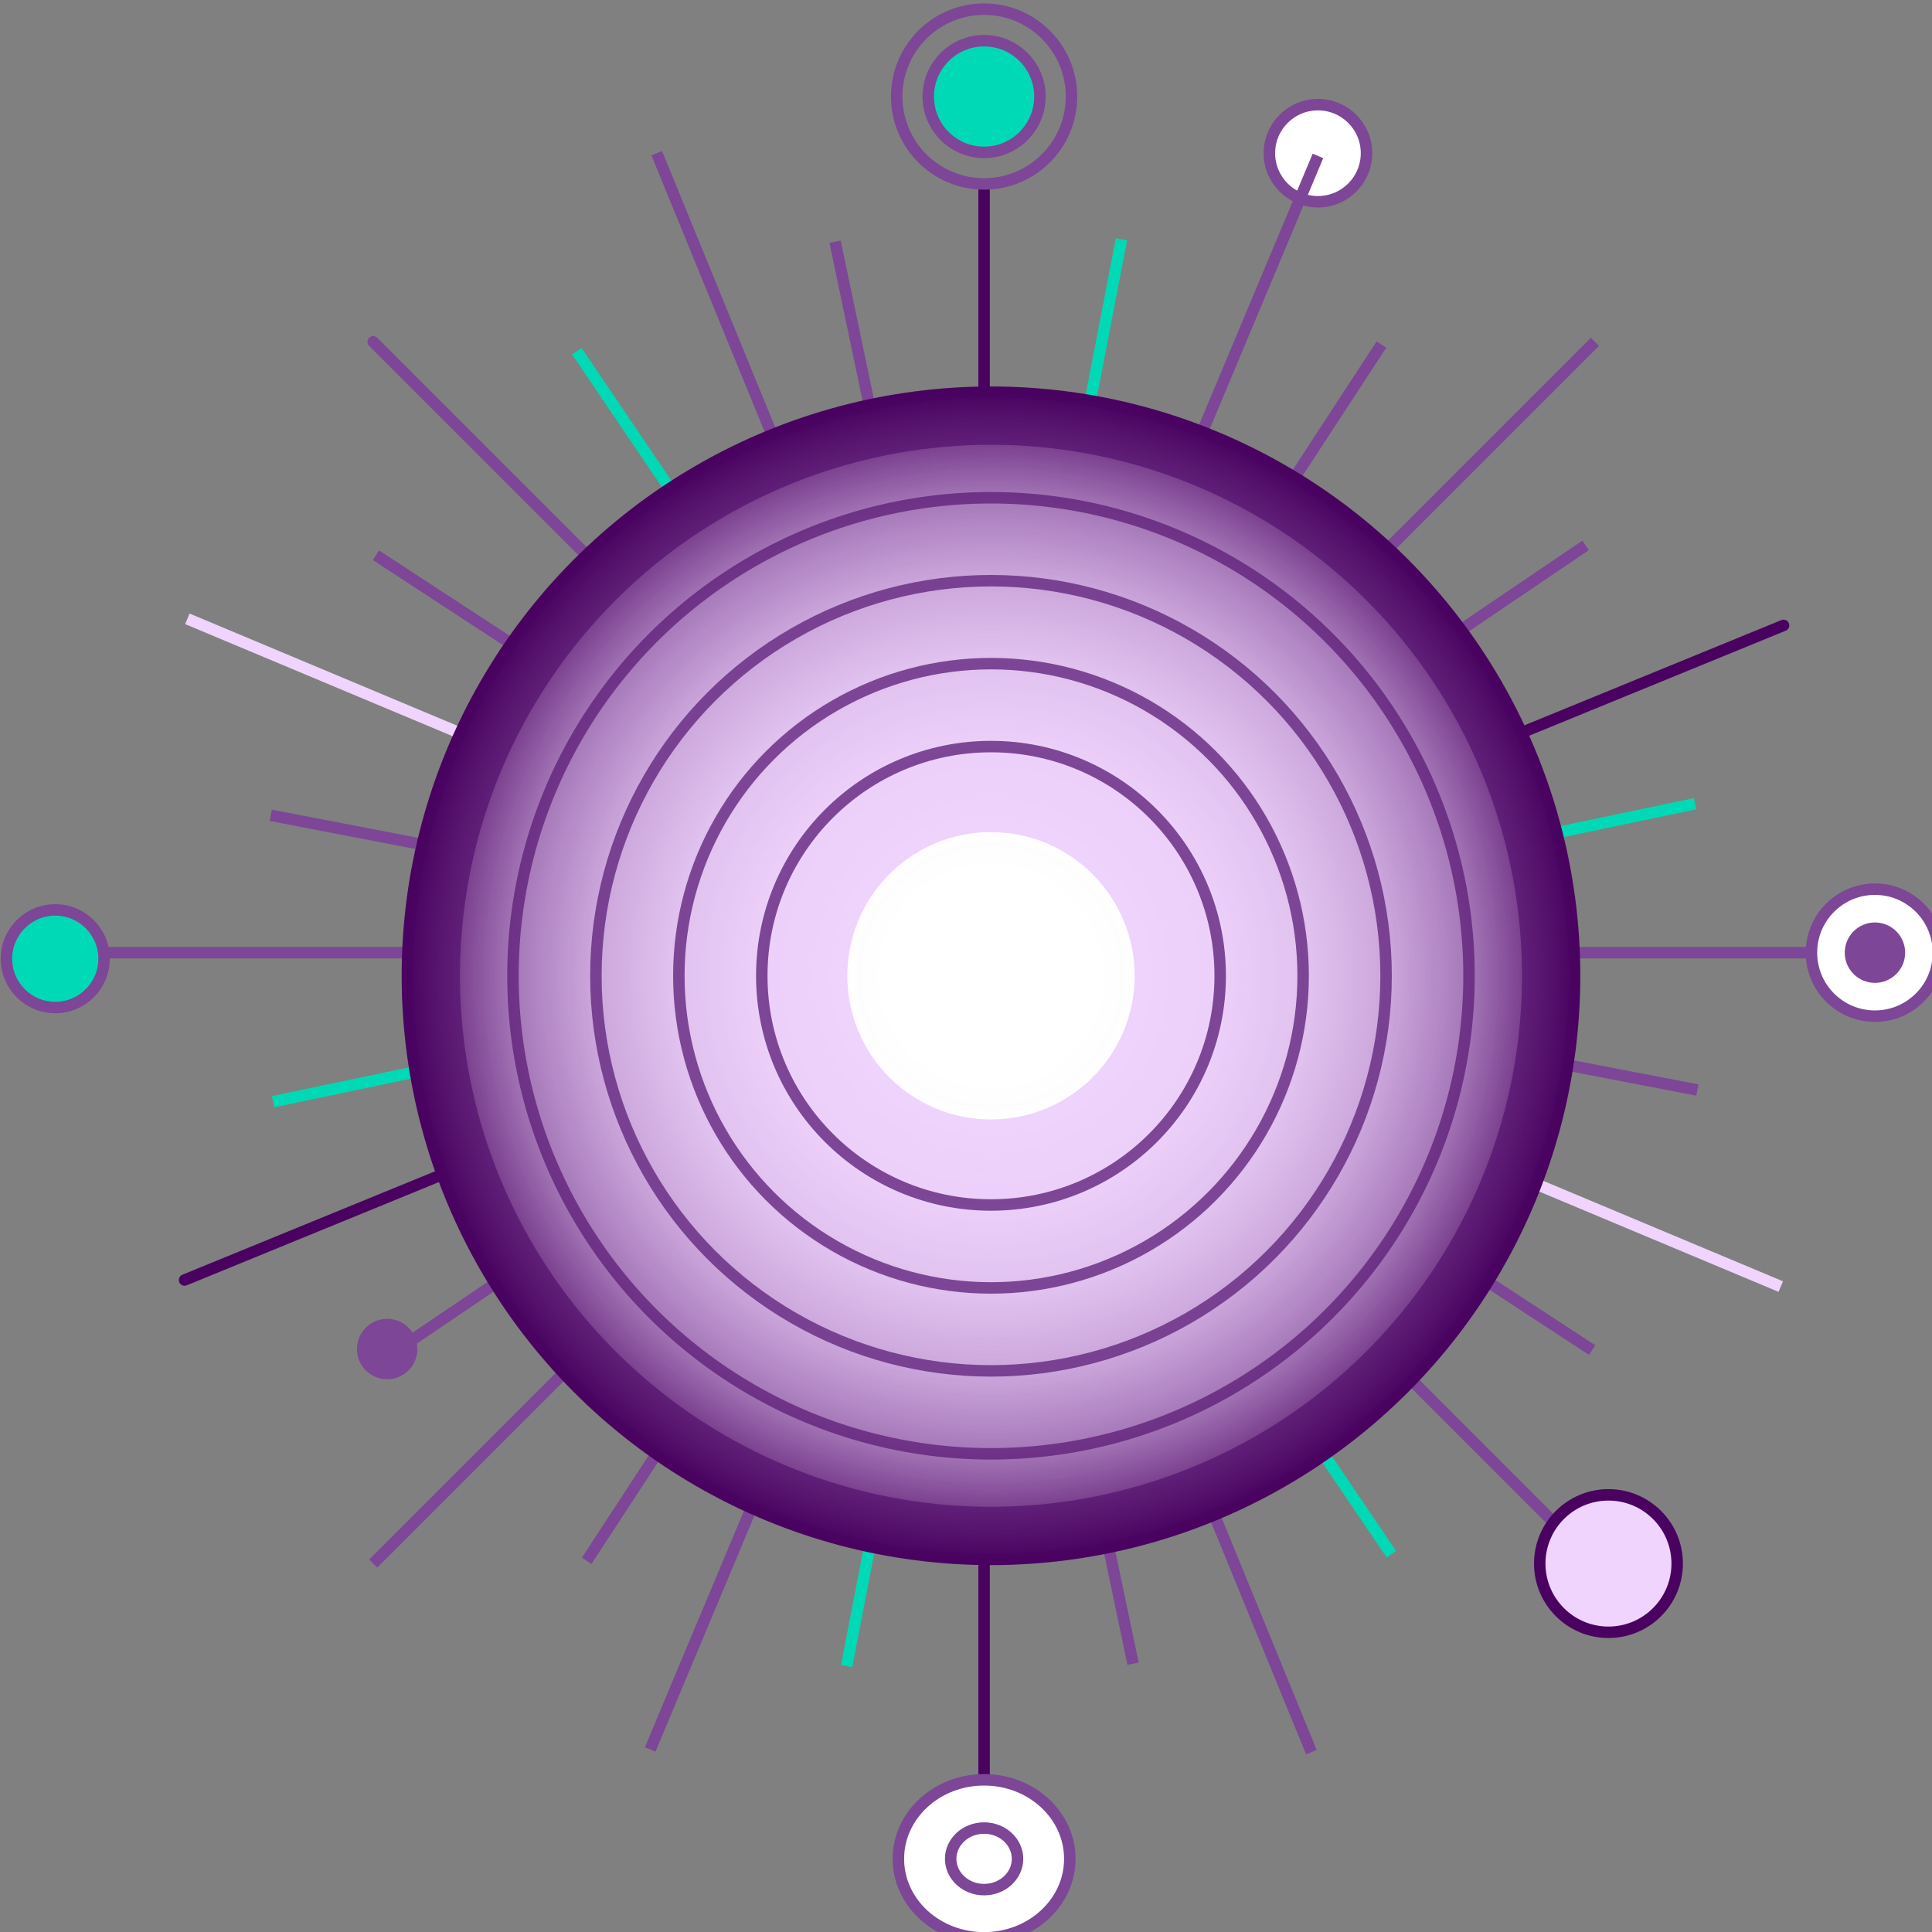 <svg id="Layer_1" data-name="Layer 1" xmlns="http://www.w3.org/2000/svg" xmlns:xlink="http://www.w3.org/1999/xlink" viewBox="0 0 300 300"><rect x="0" y="0" width="300" height="300" fill="#808080" stroke="none"/><defs><style>.cls-1,.cls-10{fill:#fff;}.cls-1,.cls-12,.cls-13,.cls-3,.cls-4,.cls-5{stroke:#7d4696;}.cls-1,.cls-4,.cls-7,.cls-8{stroke-miterlimit:10;}.cls-1,.cls-11,.cls-12,.cls-13,.cls-2,.cls-3,.cls-4,.cls-5,.cls-7,.cls-8,.cls-9{stroke-width:1.78px;}.cls-13,.cls-2,.cls-4,.cls-7,.cls-8{fill:none;}.cls-11,.cls-2,.cls-9{stroke:#490260;}.cls-11,.cls-12,.cls-13,.cls-2,.cls-3,.cls-5,.cls-9{stroke-linecap:round;stroke-linejoin:round;}.cls-3,.cls-6{fill:#00d9b5;}.cls-11,.cls-5{fill:#f0d4fd;}.cls-7{stroke:#f0d4fd;}.cls-8{stroke:#00d9b5;}.cls-12,.cls-9{fill:#7d4696;}.cls-14{fill:url(#radial-gradient);}</style><radialGradient id="radial-gradient" cx="153.88" cy="151.52" r="90.62" gradientUnits="userSpaceOnUse"><stop offset="0.18" stop-color="#7d4696" stop-opacity="0"/><stop offset="0.39" stop-color="#7b4494" stop-opacity="0.03"/><stop offset="0.55" stop-color="#763d8f" stop-opacity="0.13"/><stop offset="0.69" stop-color="#6e3286" stop-opacity="0.3"/><stop offset="0.82" stop-color="#612279" stop-opacity="0.53"/><stop offset="0.94" stop-color="#520d69" stop-opacity="0.83"/><stop offset="1" stop-color="#490260"/></radialGradient></defs><title>Onboarding II Gradient 300PX</title><circle class="cls-1" cx="204.65" cy="23.79" r="7.54"/><line class="cls-2" x1="152.81" y1="28.68" x2="152.81" y2="300.35"/><line class="cls-3" x1="294.12" y1="147.93" x2="12.57" y2="147.93"/><line class="cls-4" x1="247.66" y1="53.08" x2="57.95" y2="242.79"/><line class="cls-5" x1="247.66" y1="242.79" x2="57.95" y2="53.08"/><line class="cls-6" x1="276.95" y1="97.11" x2="28.66" y2="198.76"/><line class="cls-2" x1="276.95" y1="97.11" x2="28.66" y2="198.76"/><line class="cls-4" x1="101.98" y1="23.79" x2="203.63" y2="272.07"/><line class="cls-7" x1="29.09" y1="96.09" x2="276.52" y2="199.78"/><line class="cls-4" x1="100.96" y1="271.65" x2="204.65" y2="24.21"/><line class="cls-4" x1="129.67" y1="37.53" x2="175.94" y2="258.34"/><line class="cls-8" x1="263.21" y1="124.8" x2="42.4" y2="171.07"/><line class="cls-4" x1="214.51" y1="53.5" x2="91.1" y2="242.36"/><line class="cls-4" x1="247.23" y1="209.64" x2="58.38" y2="86.22"/><line class="cls-4" x1="246.21" y1="84.69" x2="59.4" y2="211.17"/><line class="cls-8" x1="89.56" y1="54.52" x2="216.05" y2="241.34"/><line class="cls-4" x1="42.04" y1="126.6" x2="263.57" y2="169.26"/><line class="cls-8" x1="131.47" y1="258.7" x2="174.14" y2="37.16"/><circle class="cls-9" cx="153.88" cy="151.52" r="90.62"/><circle class="cls-5" cx="153.88" cy="151.52" r="83.34"/><circle class="cls-5" cx="153.88" cy="151.52" r="74.23"/><circle class="cls-5" cx="153.88" cy="151.52" r="61.35"/><circle class="cls-5" cx="153.88" cy="151.52" r="48.47"/><circle class="cls-5" cx="153.88" cy="151.52" r="35.59"/><circle class="cls-10" cx="153.88" cy="151.52" r="22.31"/><circle class="cls-3" cx="8.58" cy="148.87" r="7.58"/><circle class="cls-11" cx="249.76" cy="242.79" r="10.67"/><circle class="cls-1" cx="291.14" cy="147.93" r="9.86"/><circle class="cls-12" cx="291.14" cy="147.93" r="3.8"/><ellipse class="cls-1" cx="152.81" cy="288.64" rx="13.31" ry="12.27"/><ellipse class="cls-1" cx="152.81" cy="288.64" rx="5.19" ry="4.78"/><circle class="cls-3" cx="152.81" cy="14.99" r="8.67"/><circle class="cls-13" cx="152.81" cy="14.99" r="13.57"/><circle class="cls-12" cx="60.12" cy="209.48" r="3.8"/><circle class="cls-14" cx="153.88" cy="151.52" r="90.62"/></svg>
